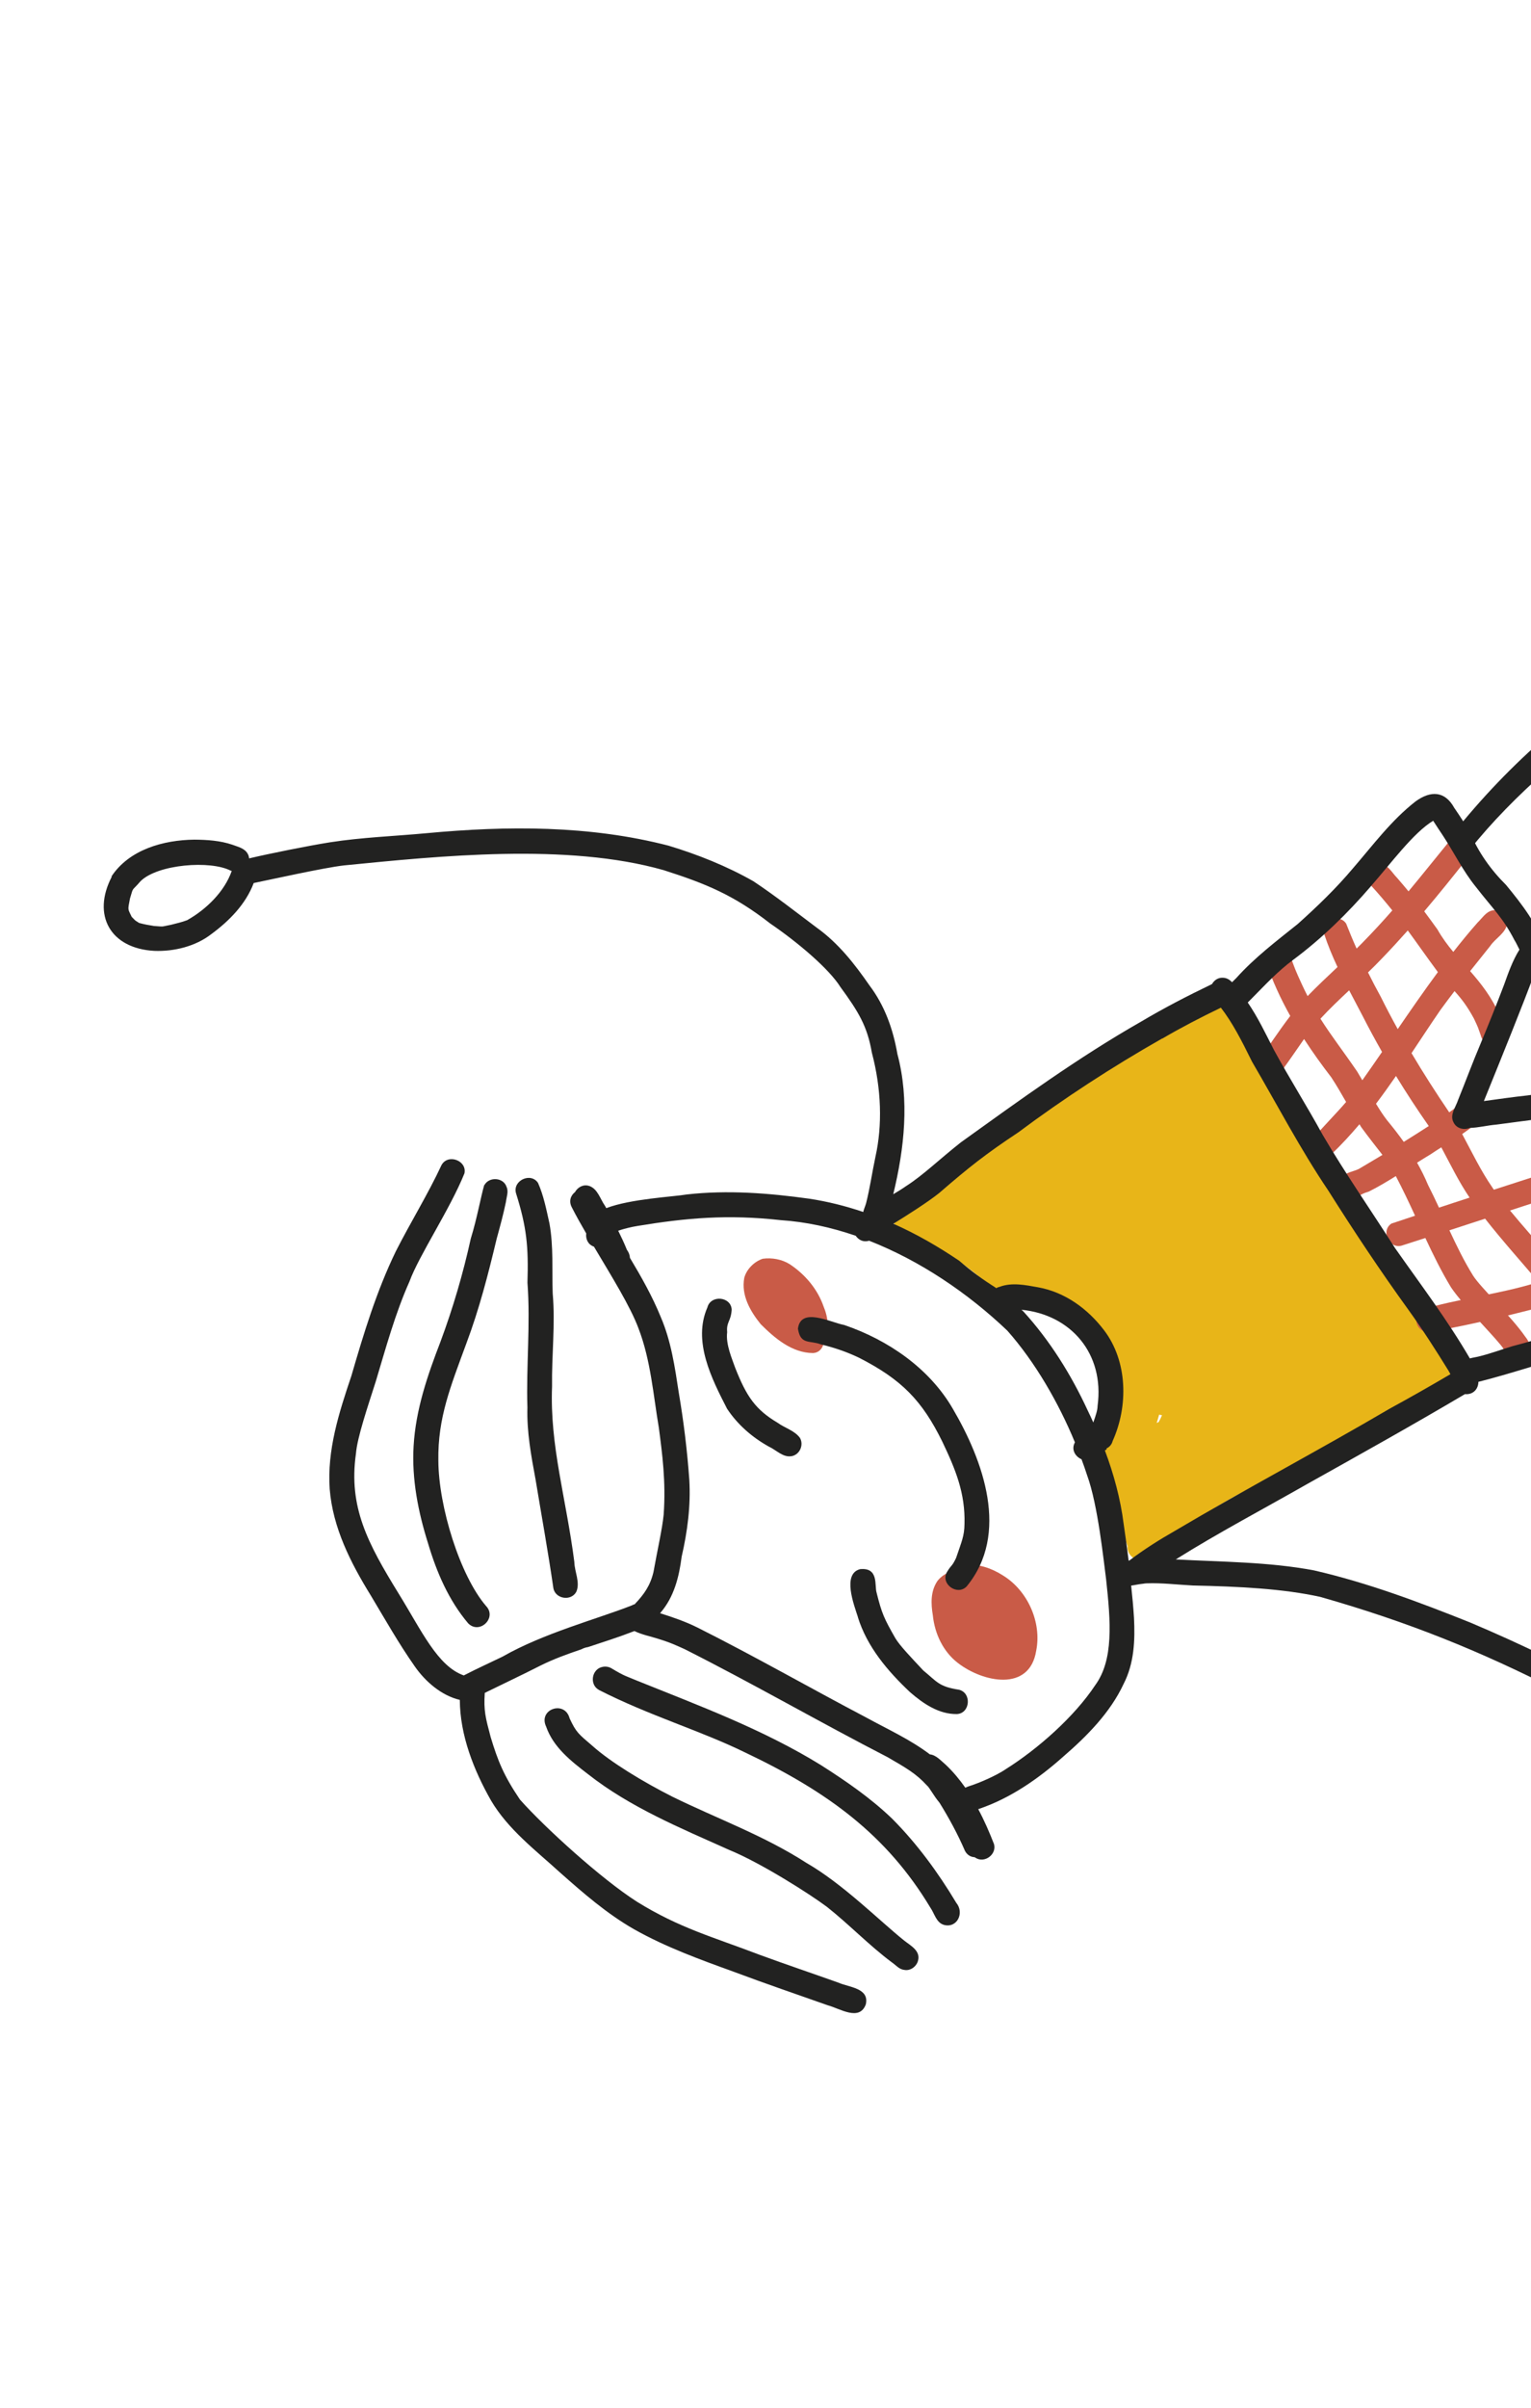 <svg width="154" height="242" viewBox="0 0 154 242" fill="none" xmlns="http://www.w3.org/2000/svg">
<path d="M121.059 101.335C121.059 101.335 121.053 101.339 121.046 101.342C117.957 103.209 114.741 104.862 111.655 106.718C108.262 108.867 105.021 111.259 101.907 113.784C99.115 116.044 97.675 117.246 94.594 118.967C93.154 119.833 91.596 120.535 90.2 121.465C89.188 122.546 90.168 123.631 91.291 124.063C94.542 125.273 97.284 127.162 99.796 129.452C100.013 129.606 100.324 130.408 101.444 130.531C103.265 130.754 103.639 130.759 105.533 131.402C106.936 131.732 108.996 133.476 109.936 135.017C110.996 136.535 110.909 136.778 111.202 138.668C111.449 139.53 111.365 142.371 111.167 142.958C111.023 143.753 110.597 144.502 110.589 145.32C110.603 146.673 111.3 147.871 111.774 149.112C111.821 149.245 111.903 149.474 111.95 149.59C112.53 151.135 112.818 152.762 113.121 154.381C113.213 154.772 113.314 155.114 113.423 155.408C113.344 155.938 113.71 156.487 114.203 156.692C114.888 157.242 115.756 156.798 116.808 155.677C118.112 154.788 119.156 153.814 120.136 152.883C121.538 151.949 123.065 150.999 124.465 150.252C130.254 147.336 136.304 144.859 141.707 141.227C142.813 140.493 144.031 139.944 145.224 139.382C145.968 139.032 146.997 138.782 147.226 137.886C147.47 135.974 145.361 134.911 144.211 133.725C144.175 133.692 144.149 133.662 144.107 133.632C142.058 129.238 138.12 125.119 136.093 122.092C133.34 118.325 131.937 113.786 129.258 109.979C127.22 107.268 125.631 105.352 123.958 102.147C123.95 102.037 123.941 101.926 123.929 101.792C123.901 101.197 123.483 100.809 122.975 100.674C122.837 100.583 122.688 100.506 122.504 100.492C121.854 100.356 121.378 100.823 121.066 101.331L121.059 101.335ZM116.881 142.241C116.796 142.455 116.704 142.657 116.546 142.93C116.481 142.957 116.409 142.987 116.349 143.021C116.434 142.744 116.52 142.467 116.595 142.187C116.689 142.214 116.783 142.224 116.877 142.234L116.881 142.241Z" fill="#E8B518"/>
<path d="M143.058 133.717C143.556 134.025 144.106 133.836 144.638 133.728C151.257 132.537 157.692 130.581 164.241 129.102C166.599 128.666 168.954 128.239 171.284 127.703C172.115 127.447 173.252 127.633 173.769 126.808C174.342 125.908 173.435 124.667 172.397 124.949C166.369 126.105 160.371 127.332 154.449 128.952C150.73 130.096 146.43 130.571 142.959 131.649C142.233 132.112 142.314 133.314 143.062 133.723L143.058 133.717Z" fill="#C95B47"/>
<path d="M74.864 128.435C74.537 130.18 75.459 131.784 76.518 133.092C77.938 134.509 79.661 135.979 81.775 135.996C82.566 135.957 82.945 135.217 82.851 134.552C83.481 133.771 83.291 132.373 82.847 131.327C82.23 129.555 80.992 128.099 79.439 127.065C78.653 126.571 77.641 126.388 76.721 126.516C75.87 126.8 75.108 127.549 74.867 128.424L74.864 128.435Z" fill="#C95B47"/>
<path d="M137.86 88.95C138.697 89.858 139.401 90.698 140.051 91.506C139.098 92.598 138.08 93.7 136.96 94.841C136.797 95.011 136.63 95.173 136.457 95.34C136.076 94.49 135.733 93.662 135.408 92.834C134.687 91.737 132.835 92.593 133.192 93.864C133.568 95.009 134.03 96.115 134.538 97.196C133.521 98.156 132.501 99.109 131.527 100.116C131.331 99.729 131.131 99.335 130.937 98.903C130.255 97.414 130.3 97.478 129.754 96.011C129.678 95.682 129.469 95.399 129.178 95.224C128.278 94.652 127.026 95.555 127.319 96.596C127.968 98.572 128.83 100.403 129.784 102.113C128.614 103.644 127.277 105.657 127.064 105.96C125.639 107.269 127.817 109.195 128.943 107.6C129.715 106.564 130.488 105.403 131.172 104.433C132.067 105.812 132.996 107.094 133.904 108.272C134.439 109.082 134.921 109.921 135.402 110.76C134.398 111.934 133.216 113.091 131.934 114.596C131.335 115.784 133.032 116.951 133.948 115.985C134.948 115.043 135.866 114.032 136.745 112.998C136.808 113.096 136.864 113.197 136.927 113.295C137.628 114.261 138.44 115.28 139.058 116.079C138.101 116.652 137.269 117.147 136.674 117.494C136.117 117.766 135.378 117.821 134.98 118.333C134.404 118.969 134.79 120.1 135.612 120.309C136.828 120.397 136.631 120.055 137.675 119.77C138.612 119.305 139.515 118.762 140.403 118.209C141.091 119.518 141.721 120.85 142.337 122.19C141.548 122.458 140.752 122.712 139.962 122.98C138.86 123.705 139.722 125.554 140.993 125.196C141.789 124.942 142.575 124.684 143.372 124.43C144.166 126.122 144.986 127.799 145.96 129.401C147.24 131.302 150.727 134.716 151.237 135.575C152.238 137.754 154.967 136.228 153.432 134.362C151.967 132.254 148.962 129.44 148.191 128.239C147.275 126.773 146.522 125.218 145.793 123.658C146.992 123.269 148.189 122.873 149.382 122.488C152.851 126.911 156.707 130.607 159.217 134.941C159.958 135.61 161.248 134.985 161.239 133.992C161.103 132.962 160.295 132.108 159.811 131.2C157.571 128.043 154.264 124.556 151.89 121.668C154.034 120.97 156.177 120.272 158.32 119.574C158.916 120.685 159.503 121.811 160.052 122.949C161.074 125.55 162.275 127.963 163.849 130.268C164.442 131.036 164.649 132.275 165.627 132.636C166.389 132.879 167.222 132.259 167.224 131.462C167.142 130.561 166.412 129.833 166.026 129.038C165.384 127.908 164.585 126.863 163.984 125.71C163.259 124.254 162.72 122.704 162.002 121.244C161.59 120.419 161.176 119.605 160.737 118.795C161.157 118.66 161.571 118.528 161.988 118.387C164.175 117.673 166.352 116.956 168.54 116.242C168.063 115.524 167.607 114.795 167.162 114.068C164.623 114.914 162.07 115.751 159.52 116.576C158.578 114.904 157.612 113.253 156.64 111.606C156.351 111.147 156.116 110.561 155.535 110.422C154.514 110.094 153.538 111.305 154.089 112.238C155.102 113.942 156.114 115.646 157.086 117.373C154.813 118.107 152.539 118.842 150.266 119.576C150.222 119.512 150.167 119.445 150.126 119.371C148.947 117.67 148.056 115.802 147.077 113.982C147.933 113.403 148.742 112.77 149.392 111.995C149.987 110.8 148.294 109.64 147.378 110.606C146.959 110.952 146.398 111.36 145.775 111.801C144.451 109.854 143.181 107.876 141.982 105.851C142.952 104.404 143.903 102.941 144.89 101.511C145.379 100.844 145.845 100.215 146.308 99.614C147.042 100.429 147.572 101.117 148.262 102.381C148.782 103.499 148.58 103.053 148.955 104.084C149.031 104.413 149.244 104.703 149.532 104.871C150.207 105.293 151.168 104.904 151.376 104.143C151.557 103.416 151.054 102.73 150.85 102.056C150.046 100.201 148.969 98.86 147.878 97.606C148.55 96.757 149.222 95.926 149.891 95.087C150.416 94.293 151.51 93.777 151.607 92.769C151.643 91.97 150.833 91.321 150.059 91.519C149.435 91.687 149.076 92.301 148.629 92.725C147.775 93.692 146.967 94.678 146.184 95.677C145.608 94.987 145.066 94.261 144.595 93.425C144.157 92.809 143.71 92.207 143.259 91.599C144.758 89.833 146.172 88.07 147.453 86.452C146.842 85.843 146.306 85.193 145.827 84.503C144.416 86.22 143.089 87.899 141.679 89.589C141.304 89.133 140.921 88.681 140.536 88.24C140.005 87.711 139.609 86.851 138.77 86.837C137.687 86.781 137.053 88.21 137.843 88.968L137.86 88.95ZM147.815 120.374C146.79 120.71 145.768 121.037 144.746 121.38C144.392 120.612 144.021 119.844 143.64 119.091C143.317 118.314 142.944 117.575 142.54 116.86C142.993 116.575 143.438 116.293 143.898 116.022C144.245 115.786 144.61 115.549 144.978 115.319C145.893 117.024 146.734 118.769 147.822 120.37L147.815 120.374ZM143.722 113.174C142.902 113.707 142.041 114.245 141.2 114.771C140.674 114.028 140.107 113.306 139.521 112.596C139.188 112.17 138.811 111.6 138.409 110.938C139.099 110.026 139.767 109.091 140.421 108.146C141.465 109.859 142.567 111.532 143.715 113.178L143.722 113.174ZM139.016 105.73C138.369 106.672 137.715 107.616 137.034 108.576C136.862 108.282 136.691 107.988 136.513 107.697C135.09 105.619 133.927 104.139 132.82 102.39C133.738 101.396 134.718 100.466 135.709 99.538C136.168 100.416 136.633 101.291 137.092 102.169C137.703 103.37 138.351 104.559 139.016 105.73ZM144.629 97.712C143.258 99.566 141.94 101.47 140.594 103.434C140.007 102.371 139.435 101.29 138.891 100.193C138.416 99.333 137.995 98.522 137.606 97.738C138.095 97.264 138.588 96.78 139.056 96.282C139.916 95.391 140.765 94.463 141.606 93.52C142.571 94.835 143.496 96.172 144.64 97.715L144.629 97.712Z" fill="#C95B47"/>
<path d="M115.324 159.14C115.274 159.149 115.23 159.155 115.176 159.157C115.223 159.159 115.292 159.148 115.36 159.138C115.36 159.138 115.346 159.146 115.335 159.143C115.335 159.143 115.335 159.143 115.328 159.147L115.324 159.14Z" fill="#222221"/>
<path d="M11.249 88.106C9.216 91.996 11.114 95.334 15.516 95.571C17.504 95.649 19.678 95.119 21.266 93.879C23.051 92.566 24.707 90.89 25.507 88.786C25.514 88.782 25.513 88.765 25.516 88.754C27.107 88.432 32.657 87.195 34.616 86.98C44.176 86.038 57.041 84.694 66.757 87.459C70.998 88.812 73.82 89.967 77.474 92.82C80.211 94.685 83.387 97.36 84.548 99.221C86.358 101.696 87.243 103.152 87.698 105.801C88.671 109.481 88.762 113.118 88.06 116.264C87.726 117.82 87.51 119.398 87.117 120.942C87.035 121.226 86.898 121.522 86.831 121.816C85.057 121.214 83.24 120.759 81.379 120.478C77.309 119.915 73.188 119.593 69.091 120.053C67.778 120.284 63.442 120.487 60.984 121.43C60.942 121.356 60.901 121.281 60.856 121.2C60.374 120.52 60.12 119.484 59.264 119.197C58.67 119.004 58.109 119.332 57.838 119.817C57.411 120.15 57.182 120.728 57.524 121.361C57.953 122.203 58.45 123.086 58.969 123.976C58.918 124.349 59.025 124.75 59.292 125.026C59.44 125.166 59.593 125.249 59.747 125.305C61.523 128.294 63.41 131.31 64.233 133.534C65.456 136.723 65.709 140.19 66.277 143.537C66.611 146.094 66.994 148.915 66.757 152.23C66.613 153.697 66.133 155.757 65.733 157.994C65.406 159.387 64.773 160.258 63.841 161.242C63.741 161.27 63.646 161.305 63.544 161.362C60.177 162.692 54.66 164.149 50.551 166.508C49.268 167.129 47.965 167.716 46.7 168.371C46.687 168.378 46.666 168.39 46.653 168.397C44.006 167.464 42.407 163.899 40.11 160.19C36.988 155.116 35.044 151.486 35.803 146.107C35.929 144.48 37.008 141.328 37.794 138.861C38.814 135.476 39.74 132.047 41.186 128.807C42.151 126.169 45.258 121.552 46.717 117.934C46.992 116.641 45.051 115.928 44.41 117.104C43.026 120.071 41.297 122.848 39.82 125.76C37.873 129.772 36.583 134.03 35.342 138.297C34.101 141.971 32.888 145.745 33.164 149.669C33.477 153.546 35.264 157.068 37.279 160.331C38.722 162.735 40.101 165.182 41.717 167.482C42.788 169.021 44.401 170.419 46.252 170.856C46.27 174.409 47.659 177.93 49.395 180.976C51.115 183.881 53.861 185.954 56.319 188.194C58.674 190.279 61.05 192.353 63.799 193.92C66.969 195.705 70.398 196.949 73.812 198.183C76.947 199.36 80.116 200.438 83.269 201.552C84.481 201.873 86.451 203.198 87.09 201.457C87.469 199.806 85.395 199.75 84.325 199.271C81.696 198.336 79.043 197.441 76.416 196.479C71.697 194.675 68.331 193.785 64.079 191.147C60.518 188.88 54.807 183.697 52.301 180.874C50.659 178.447 50.079 176.982 49.358 174.604C48.828 172.606 48.645 171.938 48.762 170.15C50.633 169.231 52.515 168.349 54.371 167.403C55.668 166.758 57.036 166.258 58.468 165.776C58.685 165.656 58.917 165.581 59.161 165.543C60.648 165.049 62.2 164.562 63.817 163.935C64.528 164.293 65.481 164.483 66.106 164.685C67.53 165.119 68.079 165.408 68.862 165.753C75.75 169.224 82.428 173.085 89.287 176.616C91.136 177.69 92.15 178.261 93.232 179.45C93.493 179.65 93.886 180.458 94.506 181.195C95.47 182.749 96.34 184.355 97.068 186.039C97.307 186.473 97.672 186.652 98.043 186.668C98.071 186.687 98.093 186.711 98.129 186.727C99.032 187.306 100.269 186.392 99.987 185.354C99.526 184.168 99.01 182.977 98.398 181.838C101.613 180.76 104.435 178.794 106.955 176.553C109.343 174.49 111.681 172.128 113.024 169.246C114.085 167.183 114.181 164.876 114.066 162.604C113.997 161.52 113.897 160.443 113.78 159.367C114.159 159.317 114.55 159.224 114.902 159.189C114.985 159.179 115.068 159.168 115.15 159.158C115.074 159.165 115.067 159.151 115.292 159.142C115.326 159.14 115.35 159.136 115.381 159.128C115.368 159.135 115.34 159.133 115.326 159.14C116.876 159.08 118.436 159.279 119.991 159.357C124.626 159.457 129.035 159.673 132.8 160.502C141.664 163.022 148.907 165.952 156.766 169.965C162.183 172.631 165.812 175.391 169.966 179.851C170.11 179.984 170.238 180.151 170.36 180.323C170.275 180.458 170.194 180.583 170.127 180.735C169.254 182.579 169.469 184.776 170.66 186.435C171.506 187.55 172.289 188.807 173.494 189.564C174.196 189.875 175.051 190.428 175.818 190.057C176.646 189.635 176.494 188.304 175.598 188.074C174.542 187.747 174.516 187.797 173.756 186.917C172.813 185.723 172.581 185.639 171.897 184.178C171.849 184.01 171.8 183.842 171.769 183.674C171.754 183.39 171.745 183.103 171.769 182.825C171.776 182.742 171.786 182.665 171.804 182.585C171.818 182.515 171.832 182.427 171.849 182.347C171.874 182.183 172.033 181.768 172.125 181.549C172.507 181.489 172.815 181.247 172.989 180.921C173.926 180.536 175.406 180.319 176.575 180.69C177.096 180.88 178.376 181.597 179.12 182.432C179.316 182.465 179.649 183.661 180.256 184.36C180.807 184.86 181.78 184.525 181.956 183.818C182.06 182.726 181.231 181.69 180.596 180.847C179.015 179.298 176.901 178.079 174.606 178.375C173.87 178.419 173.061 178.556 172.332 178.835C171.051 177.191 169.52 175.764 167.927 174.417C166.347 173.079 164.797 171.681 163.02 170.594C158.183 167.714 153.067 165.271 147.884 163.077C142.763 161.027 137.545 159.073 132.167 157.837C127.579 156.976 122.911 156.992 118.269 156.736C122.571 154.041 127.094 151.665 131.497 149.152C136.806 146.183 142.119 143.22 147.357 140.122C147.816 140.169 148.294 139.994 148.545 139.536C148.665 139.32 148.704 139.104 148.709 138.889C152.302 137.982 155.812 136.75 159.404 135.826C163.984 134.144 168.684 132.696 173.2 130.917C175.59 128.986 173.259 125.375 172.497 123.1C172.319 122.65 172.114 122.215 171.902 121.783C176.93 119.81 182.755 117.758 188.782 115.223C192.664 113.255 196.594 111.375 200.525 109.494C204.453 107.483 208.381 105.471 212.453 103.751C213.746 107.131 215.447 110.48 218.325 112.744C219.943 113.848 222.089 115.139 224.084 114.381C225.981 113.333 226.677 110.976 226.353 108.935C225.897 106.19 223.923 103.912 221.776 102.251C219.37 100.459 216.157 99.892 213.295 100.81C212.992 100.854 212.741 100.975 212.536 101.132C211.836 101.13 211.198 101.624 210.55 101.859C205.958 103.742 201.653 106.209 197.175 108.33C193.062 110.135 189.173 112.443 184.995 114.097C180.501 115.855 175.571 117.687 170.774 119.551C170.655 119.334 170.545 119.103 170.432 118.882C169.899 117.727 169.523 116.502 168.908 115.374C168.212 114.034 167.472 112.71 166.915 111.303C166.866 111.135 166.512 110.19 166.291 110.029C165.744 109.536 164.981 109.418 164.275 109.278C160.705 108.818 157.176 109.664 153.65 110.1C152.181 110.258 150.724 110.47 149.26 110.669C151.034 106.294 153.226 100.9 154.353 97.819C154.868 96.526 155.275 96.735 155.363 95.439C154.892 93.162 153.007 90.79 151.493 88.948C149.947 87.414 148.697 85.647 147.852 83.638C147.35 82.81 146.838 81.997 146.282 81.199C145.332 79.478 143.903 79.454 142.4 80.541C139.956 82.44 138.099 84.951 136.092 87.272C134.395 89.289 132.496 91.116 130.538 92.87C128.392 94.587 126.198 96.25 124.354 98.304C124.231 98.434 124.081 98.578 123.931 98.723C123.685 98.47 123.393 98.278 123.001 98.273C122.519 98.248 122.132 98.524 121.912 98.91C119.487 100.074 117.092 101.309 114.769 102.689C108.447 106.289 102.565 110.574 96.657 114.812C94.476 116.53 92.878 118.103 91.154 119.206C90.733 119.5 90.297 119.768 89.85 120.032C90.97 115.417 91.501 110.57 90.267 105.937C89.835 103.444 88.989 101.064 87.45 99.032C85.959 96.876 84.317 94.786 82.168 93.25C80.056 91.667 77.976 90.031 75.782 88.573C73.1 87.049 70.184 85.884 67.234 84.994C59.283 82.942 51.012 82.985 42.883 83.746C39.646 84.049 36.391 84.159 33.176 84.663C30.998 85.009 27.019 85.81 25.057 86.276C25.04 86.117 25.006 85.959 24.913 85.807C24.602 85.245 23.907 85.107 23.348 84.895C22.132 84.487 20.83 84.403 19.551 84.393C16.449 84.427 12.99 85.384 11.204 88.104L11.249 88.106ZM219.435 103.713C220.803 104.54 220.878 104.596 222.05 105.884C223.354 107.507 223.26 107.178 223.859 109.014C223.881 109.134 223.898 109.196 223.907 109.244C223.941 109.658 223.969 110.076 223.934 110.494C223.917 110.574 223.883 110.69 223.845 110.781C223.768 111.01 223.687 111.231 223.6 111.456C223.568 111.527 223.526 111.595 223.483 111.662C223.337 111.814 223.181 111.962 223.027 112.1C221.89 112.251 218.664 110.285 217.417 108.029C216.089 106.075 215.538 104.629 214.875 102.997C216.495 102.712 218.206 102.96 219.435 103.713ZM110.158 169.389C108.071 172.54 104.411 175.774 101.204 177.794C100.089 178.561 98.237 179.275 97.916 179.381C97.649 179.475 97.358 179.557 97.1 179.682C96.522 178.86 95.881 178.083 95.142 177.386C94.665 176.987 94.169 176.394 93.533 176.33C91.57 174.842 89.293 173.81 87.138 172.631C81.455 169.644 75.882 166.454 70.144 163.577C68.939 162.979 67.674 162.546 66.4 162.145C66.413 162.137 66.419 162.116 66.429 162.102C67.802 160.521 68.307 158.491 68.566 156.464C69.151 153.922 69.491 151.338 69.335 148.718C69.124 145.793 68.772 142.884 68.278 139.991C67.884 137.406 67.506 134.785 66.461 132.365C65.617 130.294 64.515 128.348 63.365 126.427C63.347 126.155 63.256 125.878 63.058 125.616C62.792 124.958 62.495 124.326 62.182 123.695C62.828 123.488 63.48 123.322 64.154 123.215C68.985 122.42 73.16 122.04 78.53 122.636C81.073 122.805 83.607 123.359 86.074 124.206C86.346 124.604 86.811 124.869 87.366 124.721C87.38 124.713 87.4 124.702 87.417 124.702C92.53 126.704 97.336 129.946 101.327 133.744C104.132 136.916 106.475 140.98 108.126 144.975C108.116 144.989 108.1 145.007 108.094 145.028C107.742 145.736 108.185 146.41 108.788 146.669C108.987 147.205 109.179 147.744 109.35 148.278C110.439 151.257 111.009 156.849 111.26 158.726C111.724 163.006 112.034 166.831 110.158 169.389ZM102.758 131.645C107.704 132.13 111.115 136.046 110.403 141.303C110.396 141.722 110.258 142.161 109.973 142.973C109.79 142.561 109.6 142.153 109.403 141.749C107.734 138.153 105.616 134.752 102.938 131.811C102.88 131.754 102.816 131.701 102.748 131.642L102.758 131.645ZM137.882 89.086C139.894 86.807 142.163 83.696 144.16 82.495C144.423 82.907 144.963 83.723 145.103 83.928C146.241 85.652 147.142 87.523 148.445 89.129C150.194 91.381 151.156 92.211 152.334 94.487C152.456 94.658 152.74 95.253 152.838 95.446C152.156 96.531 151.728 97.757 151.296 98.96C150.547 100.948 149.751 102.917 148.935 104.88C148.139 106.752 147.435 108.662 146.671 110.544C146.435 111.284 145.778 112.063 146.225 112.841C146.535 113.449 147.272 113.598 147.834 113.367C148.716 113.348 149.617 113.107 150.498 113.036C153.45 112.634 156.401 112.294 159.339 111.802C160.391 111.689 163.322 111.537 164.504 111.883C165.458 114.442 167.017 116.72 167.927 119.294C169.53 122.723 171.119 125.47 171.788 128.505C171.786 128.55 171.791 128.591 171.779 128.633C171.765 128.703 171.751 128.79 171.731 128.881C166.767 130.572 158.412 133.677 152.146 135.3C151.024 135.638 149.919 136.054 148.773 136.333C148.479 136.408 148.148 136.449 147.85 136.534C145.602 132.674 142.891 129.097 140.326 125.448C137.911 121.654 135.327 117.953 133.051 114.074C131.47 111.181 129.699 108.392 128.121 105.489C127.303 103.881 126.522 102.243 125.508 100.761C125.651 100.62 125.794 100.479 125.934 100.331C127.257 98.998 128.541 97.608 130.06 96.486C132.944 94.344 135.535 91.816 137.879 89.097L137.882 89.086ZM116.918 104.385C118.836 103.263 120.81 102.243 122.807 101.281C123.963 102.782 124.852 104.501 125.94 106.711C128.478 111.048 130.803 115.51 133.618 119.676C136.182 123.741 138.841 127.736 141.655 131.628C143.091 133.62 144.42 135.688 145.709 137.779C145.791 137.928 145.847 138.03 145.896 138.118C143.887 139.299 141.863 140.453 139.81 141.57C132.646 145.776 125.299 149.65 118.158 153.88C116.591 154.772 115.065 155.739 113.624 156.827C113.603 156.839 113.583 156.85 113.563 156.861C113.556 156.865 113.539 156.865 113.528 156.862C113.377 155.629 113.208 154.395 113.026 153.17C112.707 150.64 112.034 148.174 111.139 145.786C111.2 145.752 111.264 145.708 111.328 145.664C111.313 145.637 111.301 145.616 111.286 145.589C111.582 145.453 111.825 145.203 111.92 144.832C113.498 141.334 113.437 136.841 111.064 133.714C109.43 131.557 107.13 129.875 104.428 129.387C103.155 129.162 101.798 128.868 100.547 129.339C100.42 129.365 100.304 129.411 100.206 129.474C100.17 129.441 100.137 129.415 100.095 129.385C98.85 128.605 97.646 127.723 96.493 126.724C94.387 125.298 92.18 124.024 89.862 122.997C91.197 122.18 93.337 120.82 94.47 119.911C97.46 117.321 99.191 115.958 102.415 113.823C107.043 110.372 111.884 107.228 116.903 104.375L116.918 104.385ZM23.216 87.505C23.216 87.505 23.279 87.523 23.308 87.543C22.589 89.602 20.762 91.399 18.825 92.487C18.3 92.689 17.747 92.809 17.206 92.949C16.096 93.164 16.587 93.141 15.524 93.073C15.517 93.077 15.506 93.074 15.496 93.071C15.011 92.994 14.533 92.913 14.064 92.784C14.039 92.771 14.028 92.768 14.011 92.769C14.008 92.762 14.008 92.762 13.99 92.763C13.46 92.41 13.783 92.692 13.244 92.149C12.846 91.299 12.841 91.532 13.075 90.306C13.456 89.043 13.204 89.66 14.133 88.572C15.863 86.856 21.191 86.449 23.213 87.516L23.216 87.505Z" fill="#222221"/>
<path d="M177.023 44.996C177.48 47.599 178.91 49.868 180.438 51.977C180.468 52.014 180.497 52.051 180.522 52.081C180.344 52.206 180.166 52.331 179.99 52.446C171.374 58.967 163.667 66.622 155.663 73.9C152.198 76.894 149.009 80.212 146.158 83.804C145.766 84.295 145.661 84.954 146.139 85.451C146.533 85.86 147.386 85.964 147.785 85.469C150.038 82.633 152.732 79.924 155.489 77.489C159.034 74.239 162.557 70.966 166.055 67.663C169.393 64.615 172.797 61.638 176.248 58.714C178.398 56.765 180.249 55.203 182.073 54.071C182.161 54.023 182.235 53.964 182.305 53.899C183.504 54.74 184.755 55.516 186.248 55.673C189.196 55.936 190.603 53.761 190.616 51.048C190.399 45.872 185.999 38.983 181.106 37.072C176.433 35.896 176.466 41.925 177.023 45.013L177.023 44.996ZM187.956 52.332C187.912 52.428 187.794 52.599 187.715 52.713C187.626 52.824 187.538 52.935 187.441 53.032C186.041 53.364 185.547 53.045 183.508 51.66C183.407 51.557 183.307 51.471 183.196 51.399C183.022 51.133 182.767 50.894 182.566 50.642C182.503 50.562 182.441 50.481 182.379 50.401C182.184 50.111 181.368 48.89 181.182 48.586C178.69 45.118 179.19 40.341 179.762 39.424C182.869 39.254 189.18 48.066 187.959 52.322L187.956 52.332Z" fill="#222221"/>
<path d="M54.934 173.541C55.664 175.631 57.443 177.009 59.135 178.311C63.392 181.662 68.455 183.736 73.361 185.941C76.51 187.224 81.455 190.363 83.178 191.657C85.423 193.432 87.403 195.512 89.695 197.225C90.097 197.489 90.434 197.94 90.938 197.988C91.543 198.123 92.159 197.685 92.333 197.103C92.64 196.075 91.597 195.564 90.931 195.03C88.488 193.073 84.765 189.33 81.104 187.232C76.883 184.507 72.143 182.794 67.646 180.592C64.629 179.068 61.413 177.105 59.579 175.466C58.2 174.283 57.965 174.147 57.297 172.712C56.811 170.858 54.106 171.787 54.934 173.541Z" fill="#222221"/>
<path d="M60.222 169.846C65.296 172.436 70.44 173.935 74.887 176.111C83.296 180.094 89.209 184.458 93.586 191.739C94.005 192.338 94.175 193.253 94.96 193.473C96.29 193.817 97.019 192.255 96.195 191.261C94.376 188.225 92.243 185.31 89.743 182.801C87.59 180.728 85.08 179.002 82.558 177.399C76.764 173.827 70.369 171.455 64.081 168.925C63.051 168.486 62.855 168.498 61.511 167.684C61.234 167.518 60.896 167.467 60.578 167.545C59.516 167.769 59.272 169.311 60.229 169.843L60.222 169.846Z" fill="#222221"/>
<path d="M48.711 119.094C48.368 120.265 47.978 122.488 47.357 124.485C46.581 128.008 45.567 131.469 44.307 134.854C43.002 138.236 41.814 141.687 41.604 145.34C41.408 148.666 42.06 151.958 43.057 155.121C43.918 158.023 45.128 160.838 47.095 163.164C48.244 164.316 50.026 162.597 48.886 161.414C46.266 158.352 44.114 151.433 44.093 146.803C44.026 142.507 45.317 139.371 46.912 135.023C48.201 131.596 49.112 128.06 49.959 124.506C50.297 123.276 50.634 122.046 50.891 120.799C50.947 120.308 51.174 119.776 50.957 119.303C50.654 118.339 49.209 118.236 48.722 119.115L48.711 119.094Z" fill="#222221"/>
<path d="M51.902 119.925C52.982 123.351 53.167 125.301 53.056 128.926C53.371 133.111 52.919 137.286 53.051 141.476C52.981 143.91 53.426 146.3 53.867 148.682C54.472 152.336 55.135 155.984 55.667 159.651C55.884 160.716 57.439 160.953 57.964 160C58.389 159.057 57.788 157.984 57.771 156.994C56.944 150.554 55.295 145.329 55.53 139.354C55.484 136.232 55.869 133.119 55.595 129.999C55.512 127.657 55.689 125.304 55.271 122.98C54.965 121.61 54.687 120.164 54.118 118.895C53.394 117.792 51.545 118.655 51.902 119.925Z" fill="#222221"/>
<path d="M86.288 162.533C87.219 165.529 89.287 167.959 91.536 170.076C92.861 171.227 94.43 172.305 96.254 172.279C97.589 172.213 97.764 170.162 96.469 169.835C94.419 169.517 94.271 169.042 92.87 167.898C91.677 166.62 90.498 165.398 90.05 164.637C88.934 162.68 88.695 162.167 88.175 160.076C87.95 159.395 88.423 157.516 86.509 157.716C84.696 158.196 85.902 161.305 86.295 162.529L86.288 162.533Z" fill="#222221"/>
<path d="M71.157 131.406C69.662 134.796 71.573 138.559 73.136 141.595C74.196 143.193 75.658 144.463 77.331 145.395C78.087 145.738 78.774 146.534 79.664 146.352C80.454 146.181 80.865 145.229 80.469 144.528C79.936 143.788 78.945 143.531 78.22 143.003C76.004 141.681 75.103 140.402 73.945 137.46C73.658 136.62 72.983 135.127 73.144 133.898C73.052 132.835 73.523 132.839 73.598 131.631C73.532 130.296 71.475 130.125 71.154 131.416L71.157 131.406Z" fill="#222221"/>
<path d="M94.294 158.905C93.592 159.938 93.636 161.187 93.833 162.36C94.02 164.202 94.867 166.006 96.355 167.147C98.846 169.078 103.561 170.106 104.23 165.908C104.801 163.037 103.353 159.841 100.855 158.329C99.763 157.633 98.406 157.145 97.103 157.317C96.641 157.457 96.171 157.646 95.764 157.933C95.199 158.095 94.689 158.403 94.287 158.908L94.294 158.905Z" fill="#C95B47"/>
<path d="M80.27 133.577C80.524 135.188 81.456 134.699 82.554 135.118C84.279 135.535 85.488 136.026 86.414 136.469C90.713 138.665 92.757 140.78 94.78 144.888C96.148 147.749 97.098 150.107 97.016 153.158C97.004 154.402 96.722 154.947 96.167 156.598C95.701 157.563 95.763 157.149 95.222 158.058C94.624 159.246 96.32 160.413 97.237 159.447C101.584 154.162 98.909 146.824 95.835 141.582C93.471 137.512 89.308 134.666 84.909 133.171C83.545 132.926 80.516 131.302 80.26 133.574L80.27 133.577Z" fill="#222221"/>
</svg>

